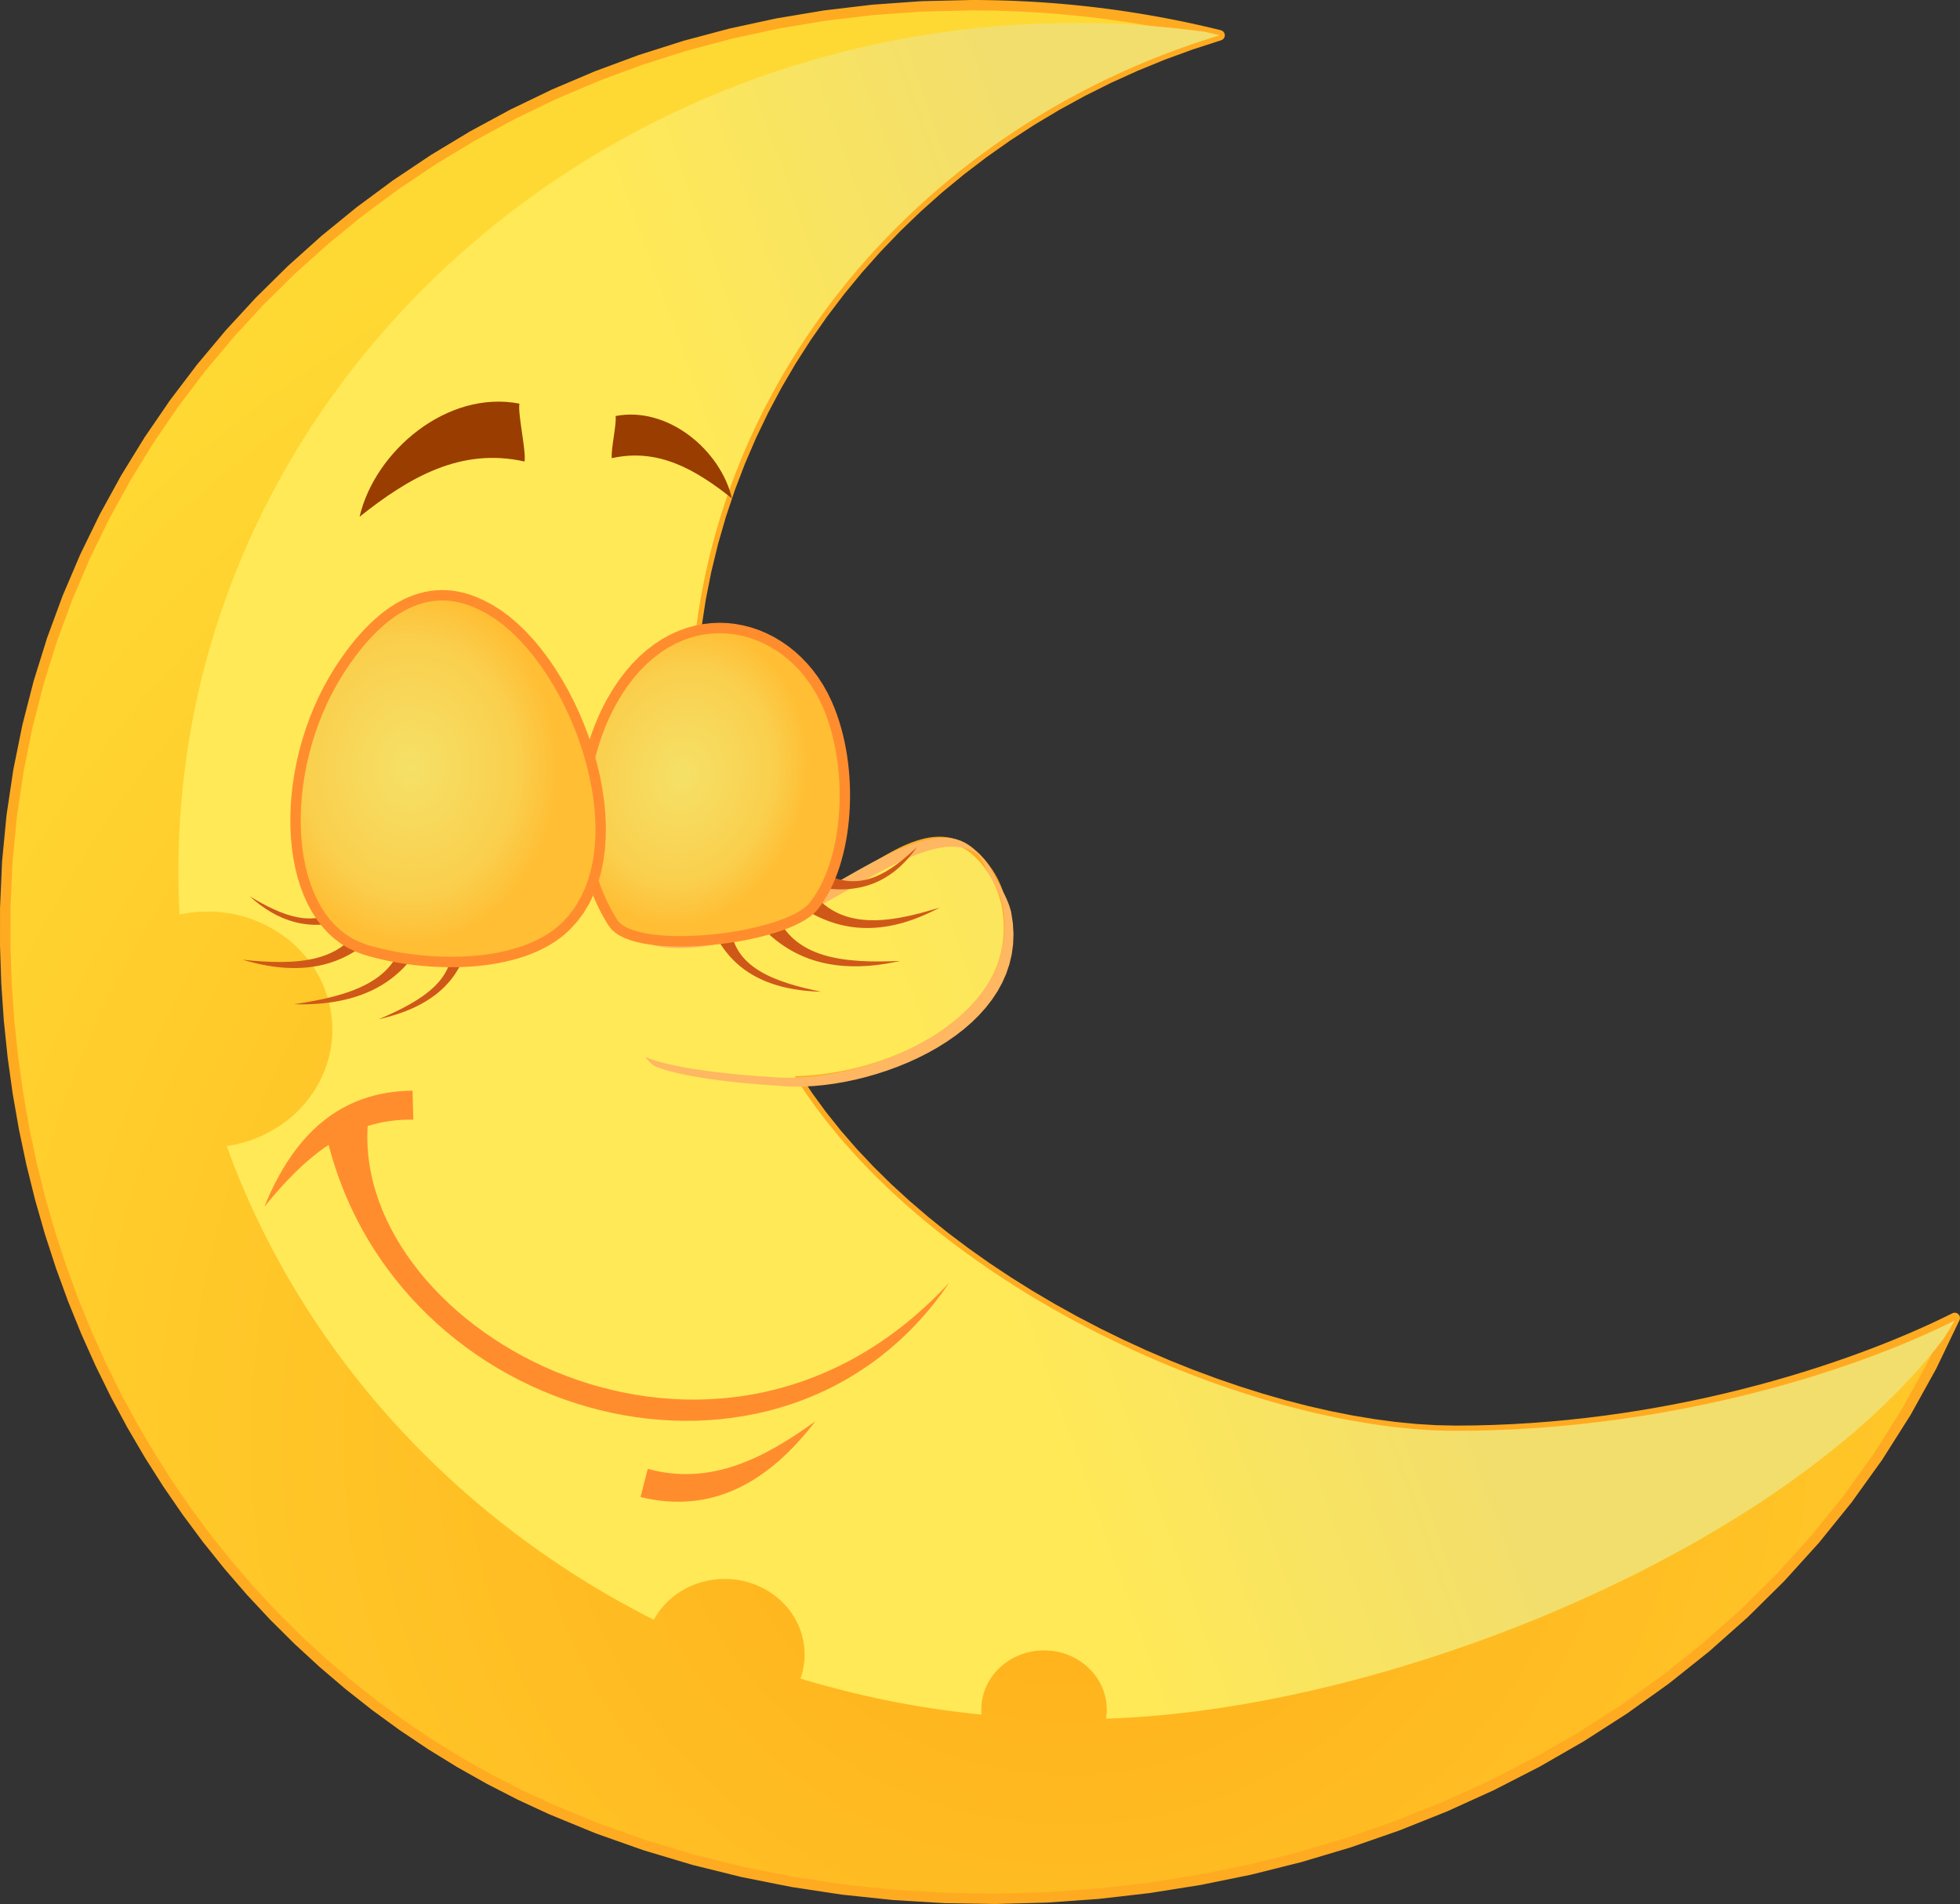 <?xml version="1.0" encoding="UTF-8"?>
<!DOCTYPE svg PUBLIC "-//W3C//DTD SVG 1.1//EN" "http://www.w3.org/Graphics/SVG/1.1/DTD/svg11.dtd">
<!-- Creator: CorelDRAW X7 -->
<svg xmlns="http://www.w3.org/2000/svg" xml:space="preserve" width="96.403mm" height="93.664mm" version="1.1" style="shape-rendering:geometricPrecision; text-rendering:geometricPrecision; image-rendering:optimizeQuality; fill-rule:evenodd; clip-rule:evenodd"
viewBox="0 0 13205881 12830689"
 xmlns:xlink="http://www.w3.org/1999/xlink">
 <rect x="0" y="0" width="13205881" height="12830689" fill="#333333" stroke="none"/>
 <defs>
  <style type="text/css">
   <![CDATA[
    .fil2 {fill:none}
    .fil7 {fill:#9A3D00}
    .fil22 {fill:#CF5818}
    .fil6 {fill:#FF8D2E}
    .fil10 {fill:#FFC539}
    .fil9 {fill:#FFD529}
    .fil24 {fill:#FF8D2E;fill-rule:nonzero}
    .fil4 {fill:#FFAB21;fill-rule:nonzero}
    .fil8 {fill:#FFB761;fill-rule:nonzero}
    .fil5 {fill:url(#id60)}
    .fil1 {fill:url(#id61)}
    .fil0 {fill:url(#id62)}
    .fil14 {fill:url(#id63)}
    .fil12 {fill:url(#id64)}
    .fil17 {fill:url(#id65)}
    .fil18 {fill:url(#id66)}
    .fil23 {fill:url(#id67)}
    .fil16 {fill:url(#id68)}
    .fil21 {fill:url(#id69)}
    .fil20 {fill:url(#id70)}
    .fil13 {fill:url(#id71)}
    .fil25 {fill:url(#id72)}
    .fil19 {fill:url(#id73)}
    .fil15 {fill:url(#id74)}
    .fil11 {fill:url(#id75)}
    .fil3 {fill:url(#id76)}
   ]]>
  </style>
    <mask id="id0">
  <linearGradient id="id1" gradientUnits="userSpaceOnUse" x1="6.46917e+006" y1="9.43161e+006" x2="6.65358e+006" y2="9.55457e+006">
   <stop offset="0" style="stop-opacity:1; stop-color:white"/>
   <stop offset="1" style="stop-opacity:0; stop-color:white"/>
  </linearGradient>
     <rect style="fill:url(#id1)" x="6415481" y="9355160" width="291795" height="275864"/>
    </mask>
    <mask id="id2">
  <linearGradient id="id3" gradientUnits="userSpaceOnUse" x1="6.44618e+006" y1="9.4163e+006" x2="6.67656e+006" y2="9.56989e+006">
   <stop offset="0" style="stop-opacity:1; stop-color:white"/>
   <stop offset="1" style="stop-opacity:0; stop-color:white"/>
  </linearGradient>
     <rect style="fill:url(#id3)" x="6379139" y="9320790" width="364480" height="344604"/>
    </mask>
    <mask id="id4">
  <linearGradient id="id5" gradientUnits="userSpaceOnUse" x1="6.9872e+006" y1="1.12904e+007" x2="7.08155e+006" y2="1.17525e+007">
   <stop offset="0" style="stop-opacity:1; stop-color:white"/>
   <stop offset="1" style="stop-opacity:0; stop-color:white"/>
  </linearGradient>
     <rect style="fill:url(#id5)" x="6685414" y="11191548" width="697920" height="659837"/>
    </mask>
    <mask id="id6">
  <linearGradient id="id7" gradientUnits="userSpaceOnUse" x1="6.99329e+006" y1="1.13203e+007" x2="7.07546e+006" y2="1.17226e+007">
   <stop offset="0" style="stop-opacity:1; stop-color:white"/>
   <stop offset="1" style="stop-opacity:0; stop-color:white"/>
  </linearGradient>
     <rect style="fill:url(#id7)" x="6730564" y="11234233" width="607618" height="574453"/>
    </mask>
    <mask id="id8">
  <linearGradient id="id9" gradientUnits="userSpaceOnUse" x1="5.00033e+006" y1="1.08632e+007" x2="4.76553e+006" y2="1.14349e+007">
   <stop offset="0" style="stop-opacity:1; stop-color:white"/>
   <stop offset="1" style="stop-opacity:0; stop-color:white"/>
  </linearGradient>
     <rect style="fill:url(#id9)" x="4443052" y="10733177" width="879756" height="831742"/>
    </mask>
    <mask id="id10">
  <linearGradient id="id11" gradientUnits="userSpaceOnUse" x1="4.98514e+006" y1="1.09002e+007" x2="4.78072e+006" y2="1.13979e+007">
   <stop offset="0" style="stop-opacity:1; stop-color:white"/>
   <stop offset="1" style="stop-opacity:0; stop-color:white"/>
  </linearGradient>
     <rect style="fill:url(#id11)" x="4499970" y="10786985" width="765920" height="724125"/>
    </mask>
    <mask id="id12">
  <linearGradient id="id13" gradientUnits="userSpaceOnUse" x1="1.85366e+006" y1="6.72525e+006" x2="942756" y2="7.15037e+006">
   <stop offset="0" style="stop-opacity:1; stop-color:white"/>
   <stop offset="1" style="stop-opacity:0; stop-color:white"/>
  </linearGradient>
     <rect style="fill:url(#id13)" x="685522" y="6264015" width="1425373" height="1347592"/>
    </mask>
    <mask id="id14">
  <linearGradient id="id15" gradientUnits="userSpaceOnUse" x1="1.79476e+006" y1="6.75274e+006" x2="1.00169e+006" y2="7.12288e+006">
   <stop offset="0" style="stop-opacity:1; stop-color:white"/>
   <stop offset="1" style="stop-opacity:0; stop-color:white"/>
  </linearGradient>
     <rect style="fill:url(#id15)" x="777742" y="6351194" width="1240948" height="1173222"/>
    </mask>
    <mask id="id16">
  <linearGradient id="id17" gradientUnits="userSpaceOnUse" x1="8.4644e+006" y1="1.07503e+007" x2="8.39553e+006" y2="1.14017e+007">
   <stop offset="0" style="stop-opacity:1; stop-color:white"/>
   <stop offset="1" style="stop-opacity:0; stop-color:white"/>
  </linearGradient>
     <rect style="fill:url(#id17)" x="7940458" y="10613190" width="979016" height="925591"/>
    </mask>
    <mask id="id18">
  <linearGradient id="id19" gradientUnits="userSpaceOnUse" x1="8.45998e+006" y1="1.07924e+007" x2="8.40001e+006" y2="1.13595e+007">
   <stop offset="0" style="stop-opacity:1; stop-color:white"/>
   <stop offset="1" style="stop-opacity:0; stop-color:white"/>
  </linearGradient>
     <rect style="fill:url(#id19)" x="8003828" y="10673067" width="852345" height="805824"/>
    </mask>
    <mask id="id20">
  <linearGradient id="id21" gradientUnits="userSpaceOnUse" x1="9.6503e+006" y1="1.03951e+007" x2="9.59761e+006" y2="1.08933e+007">
   <stop offset="0" style="stop-opacity:1; stop-color:white"/>
   <stop offset="1" style="stop-opacity:0; stop-color:white"/>
  </linearGradient>
     <rect style="fill:url(#id21)" x="9249584" y="10290244" width="748742" height="707865"/>
    </mask>
    <mask id="id22">
  <linearGradient id="id23" gradientUnits="userSpaceOnUse" x1="9.64691e+006" y1="1.04273e+007" x2="9.60105e+006" y2="1.0861e+007">
   <stop offset="0" style="stop-opacity:1; stop-color:white"/>
   <stop offset="1" style="stop-opacity:0; stop-color:white"/>
  </linearGradient>
     <rect style="fill:url(#id23)" x="9298050" y="10336039" width="651865" height="616275"/>
    </mask>
    <mask id="id24">
  <linearGradient id="id25" gradientUnits="userSpaceOnUse" x1="7.52969e+006" y1="9.9103e+006" x2="7.57024e+006" y2="1.04139e+007">
   <stop offset="0" style="stop-opacity:1; stop-color:white"/>
   <stop offset="1" style="stop-opacity:0; stop-color:white"/>
  </linearGradient>
     <rect style="fill:url(#id25)" x="7175661" y="9808243" width="748618" height="707755"/>
    </mask>
    <mask id="id26">
  <linearGradient id="id27" gradientUnits="userSpaceOnUse" x1="7.53235e+006" y1="9.9429e+006" x2="7.56763e+006" y2="1.03813e+007">
   <stop offset="0" style="stop-opacity:1; stop-color:white"/>
   <stop offset="1" style="stop-opacity:0; stop-color:white"/>
  </linearGradient>
     <rect style="fill:url(#id27)" x="7224113" y="9854024" width="651755" height="616180"/>
    </mask>
    <mask id="id28">
  <linearGradient id="id29" gradientUnits="userSpaceOnUse" x1="1.07326e+007" y1="1.00643e+007" x2="1.07064e+007" y2="1.03121e+007">
   <stop offset="0" style="stop-opacity:1; stop-color:white"/>
   <stop offset="1" style="stop-opacity:0; stop-color:white"/>
  </linearGradient>
     <rect style="fill:url(#id29)" x="10533313" y="10012134" width="372426" height="352083"/>
    </mask>
    <mask id="id30">
  <linearGradient id="id31" gradientUnits="userSpaceOnUse" x1="1.07309e+007" y1="1.00803e+007" x2="1.07081e+007" y2="1.02961e+007">
   <stop offset="0" style="stop-opacity:1; stop-color:white"/>
   <stop offset="1" style="stop-opacity:0; stop-color:white"/>
  </linearGradient>
     <rect style="fill:url(#id31)" x="10557423" y="10034915" width="324220" height="306535"/>
    </mask>
    <mask id="id32">
  <linearGradient id="id33" gradientUnits="userSpaceOnUse" x1="1.01375e+007" y1="9.87319e+006" x2="1.01026e+007" y2="1.02035e+007">
   <stop offset="0" style="stop-opacity:1; stop-color:white"/>
   <stop offset="1" style="stop-opacity:0; stop-color:white"/>
  </linearGradient>
     <rect style="fill:url(#id33)" x="9871846" y="9803668" width="496440" height="469344"/>
    </mask>
    <mask id="id34">
  <linearGradient id="id35" gradientUnits="userSpaceOnUse" x1="1.01353e+007" y1="9.89457e+006" x2="1.01049e+007" y2="1.01821e+007">
   <stop offset="0" style="stop-opacity:1; stop-color:white"/>
   <stop offset="1" style="stop-opacity:0; stop-color:white"/>
  </linearGradient>
     <rect style="fill:url(#id35)" x="9903983" y="9834038" width="432207" height="408604"/>
    </mask>
    <mask id="id36">
  <linearGradient id="id37" gradientUnits="userSpaceOnUse" x1="5.70695e+006" y1="637604" x2="5.63807e+006" y2="1.28898e+006">
   <stop offset="0" style="stop-opacity:1; stop-color:white"/>
   <stop offset="1" style="stop-opacity:0; stop-color:white"/>
  </linearGradient>
     <rect style="fill:url(#id37)" x="5182999" y="500481" width="979016" height="925605"/>
    </mask>
    <mask id="id38">
  <linearGradient id="id39" gradientUnits="userSpaceOnUse" x1="5.70252e+006" y1="679728" x2="5.64255e+006" y2="1.24682e+006">
   <stop offset="0" style="stop-opacity:1; stop-color:white"/>
   <stop offset="1" style="stop-opacity:0; stop-color:white"/>
  </linearGradient>
     <rect style="fill:url(#id39)" x="5246369" y="560358" width="852345" height="805838"/>
    </mask>
    <mask id="id40">
  <linearGradient id="id41" gradientUnits="userSpaceOnUse" x1="4.50539e+006" y1="1.25087e+006" x2="4.45504e+006" y2="1.72695e+006">
   <stop offset="0" style="stop-opacity:1; stop-color:white"/>
   <stop offset="1" style="stop-opacity:0; stop-color:white"/>
  </linearGradient>
     <rect style="fill:url(#id41)" x="4122435" y="1150647" width="715563" height="676508"/>
    </mask>
    <mask id="id42">
  <linearGradient id="id43" gradientUnits="userSpaceOnUse" x1="4.50216e+006" y1="1.28165e+006" x2="4.45833e+006" y2="1.69614e+006">
   <stop offset="0" style="stop-opacity:1; stop-color:white"/>
   <stop offset="1" style="stop-opacity:0; stop-color:white"/>
  </linearGradient>
     <rect style="fill:url(#id43)" x="4168750" y="1194400" width="622974" height="588988"/>
    </mask>
    <mask id="id44">
  <linearGradient id="id45" gradientUnits="userSpaceOnUse" x1="4.8464e+006" y1="2.05192e+006" x2="4.81097e+006" y2="2.38688e+006">
   <stop offset="0" style="stop-opacity:1; stop-color:white"/>
   <stop offset="1" style="stop-opacity:0; stop-color:white"/>
  </linearGradient>
     <rect style="fill:url(#id45)" x="4576956" y="1981402" width="503467" height="476001"/>
    </mask>
    <mask id="id46">
  <linearGradient id="id47" gradientUnits="userSpaceOnUse" x1="4.84414e+006" y1="2.07359e+006" x2="4.81329e+006" y2="2.36524e+006">
   <stop offset="0" style="stop-opacity:1; stop-color:white"/>
   <stop offset="1" style="stop-opacity:0; stop-color:white"/>
  </linearGradient>
     <rect style="fill:url(#id47)" x="4609545" y="2012210" width="438330" height="414398"/>
    </mask>
    <mask id="id48">
  <linearGradient id="id49" gradientUnits="userSpaceOnUse" x1="1.63741e+006" y1="5.10933e+006" x2="1.61621e+006" y2="5.30993e+006">
   <stop offset="0" style="stop-opacity:1; stop-color:white"/>
   <stop offset="1" style="stop-opacity:0; stop-color:white"/>
  </linearGradient>
     <rect style="fill:url(#id49)" x="1476045" y="5067095" width="301521" height="285069"/>
    </mask>
    <mask id="id50">
  <linearGradient id="id51" gradientUnits="userSpaceOnUse" x1="1.63605e+006" y1="5.12231e+006" x2="1.61758e+006" y2="5.29694e+006">
   <stop offset="0" style="stop-opacity:1; stop-color:white"/>
   <stop offset="1" style="stop-opacity:0; stop-color:white"/>
  </linearGradient>
     <rect style="fill:url(#id51)" x="1495552" y="5085533" width="262521" height="248179"/>
    </mask>
    <mask id="id52">
  <linearGradient id="id53" gradientUnits="userSpaceOnUse" x1="1.45267e+006" y1="5.7096e+006" x2="1.43147e+006" y2="5.91021e+006">
   <stop offset="0" style="stop-opacity:1; stop-color:white"/>
   <stop offset="1" style="stop-opacity:0; stop-color:white"/>
  </linearGradient>
     <rect style="fill:url(#id53)" x="1291305" y="5667370" width="301521" height="285069"/>
    </mask>
    <mask id="id54">
  <linearGradient id="id55" gradientUnits="userSpaceOnUse" x1="1.45132e+006" y1="5.72259e+006" x2="1.43285e+006" y2="5.89722e+006">
   <stop offset="0" style="stop-opacity:1; stop-color:white"/>
   <stop offset="1" style="stop-opacity:0; stop-color:white"/>
  </linearGradient>
     <rect style="fill:url(#id55)" x="1310825" y="5685808" width="262507" height="248179"/>
    </mask>
    <mask id="id56">
  <linearGradient id="id57" gradientUnits="userSpaceOnUse" x1="1.80463e+006" y1="5.50142e+006" x2="1.78833e+006" y2="5.65562e+006">
   <stop offset="0" style="stop-opacity:1; stop-color:white"/>
   <stop offset="1" style="stop-opacity:0; stop-color:white"/>
  </linearGradient>
     <rect style="fill:url(#id57)" x="1680593" y="5468958" width="231768" height="219110"/>
    </mask>
    <mask id="id58">
  <linearGradient id="id59" gradientUnits="userSpaceOnUse" x1="1.80358e+006" y1="5.5114e+006" x2="1.78939e+006" y2="5.64564e+006">
   <stop offset="0" style="stop-opacity:1; stop-color:white"/>
   <stop offset="1" style="stop-opacity:0; stop-color:white"/>
  </linearGradient>
     <rect style="fill:url(#id59)" x="1695593" y="5483137" width="201781" height="190754"/>
    </mask>
  <linearGradient id="id60" gradientUnits="userSpaceOnUse" x1="5.88395e+006" y1="6.33354e+006" x2="8.48849e+006" y2="5.40347e+006">
   <stop offset="0" style="stop-opacity:1; stop-color:#FFE957"/>
   <stop offset="1" style="stop-opacity:1; stop-color:#F2DE6C"/>
  </linearGradient>
  <linearGradient id="id61" gradientUnits="userSpaceOnUse" x1="6.56137e+006" y1="9.3966e+006" x2="6.56137e+006" y2="9.58958e+006">
   <stop offset="0" style="stop-opacity:1; stop-color:#44A2BA"/>
   <stop offset="1" style="stop-opacity:1; stop-color:#FEFEFE"/>
  </linearGradient>
  <linearGradient id="id62" gradientUnits="userSpaceOnUse" xlink:href="#id61" x1="6.56137e+006" y1="9.41584e+006" x2="6.56137e+006" y2="9.57034e+006">
  </linearGradient>
  <radialGradient id="id63" gradientUnits="userSpaceOnUse" gradientTransform="matrix(-1.645 0.396 -0.452 -1.547 3.27923E+007 2.188E+007)" cx="1.0645e+007" cy="1.02445e+007" r="156425" fx="1.0645e+007" fy="1.02445e+007">
   <stop offset="0" style="stop-opacity:1; stop-color:#FF6600"/>
   <stop offset="0.051" style="stop-opacity:1; stop-color:#FF9B20"/>
   <stop offset="1" style="stop-opacity:1; stop-color:#FFD03F"/>
  </radialGradient>
  <radialGradient id="id64" gradientUnits="userSpaceOnUse" gradientTransform="matrix(-1.645 0.396 -0.452 -1.547 2.99279E+007 2.3651E+007)" xlink:href="#id63" cx="9.4742e+006" cy="1.07574e+007" r="314467" fx="9.4742e+006" fy="1.07574e+007">
  </radialGradient>
  <radialGradient id="id65" gradientUnits="userSpaceOnUse" gradientTransform="matrix(-1.645 0.396 -0.452 -1.547 1.21957E+007 2.35148E+006)" xlink:href="#id63" cx="4.33711e+006" cy="1.59715e+006" r="300535" fx="4.33711e+006" fy="1.59715e+006">
  </radialGradient>
  <radialGradient id="id66" gradientUnits="userSpaceOnUse" gradientTransform="matrix(-1.645 0.396 -0.452 -1.547 1.35453E+007 3.97556E+006)" xlink:href="#id63" cx="4.72798e+006" cy="2.29557e+006" r="211466" fx="4.72798e+006" fy="2.29557e+006">
  </radialGradient>
  <radialGradient id="id67" gradientUnits="userSpaceOnUse" gradientTransform="matrix(7.51284E-005 1.04 -0.874 0.091 9.16473E+006 -31429)" cx="4.59849e+006" cy="5.22437e+006" r="971222" fx="4.59849e+006" fy="5.22437e+006">
   <stop offset="0" style="stop-opacity:1; stop-color:#F5E167"/>
   <stop offset="0.722" style="stop-opacity:1; stop-color:#FACF4D"/>
   <stop offset="1" style="stop-opacity:1; stop-color:#FFBE34"/>
  </radialGradient>
  <radialGradient id="id68" gradientUnits="userSpaceOnUse" gradientTransform="matrix(-1.645 0.396 -0.452 -1.547 1.49907E+007 662999)" xlink:href="#id63" cx="5.4767e+006" cy="1.11139e+006" r="411193" fx="5.4767e+006" fy="1.11139e+006">
  </radialGradient>
  <radialGradient id="id69" gradientUnits="userSpaceOnUse" gradientTransform="matrix(-1.645 0.396 -0.452 -1.547 7.16817E+006 1.36058E+007)" xlink:href="#id63" cx="1.75013e+006" cy="5.61358e+006" r="97342.7" fx="1.75013e+006" fy="5.61358e+006">
  </radialGradient>
  <radialGradient id="id70" gradientUnits="userSpaceOnUse" gradientTransform="matrix(-1.645 0.396 -0.452 -1.547 6.30313E+006 1.43676E+007)" xlink:href="#id63" cx="1.38177e+006" cy="5.85552e+006" r="126644" fx="1.38177e+006" fy="5.85552e+006">
  </radialGradient>
  <radialGradient id="id71" gradientUnits="userSpaceOnUse" gradientTransform="matrix(-1.617 0.71 -0.784 -1.514 2.74984E+007 2.06136E+007)" xlink:href="#id63" cx="7.4227e+006" cy="1.02966e+007" r="299453" fx="7.4227e+006" fy="1.02966e+007">
  </radialGradient>
  <radialGradient id="id72" gradientUnits="userSpaceOnUse" gradientTransform="matrix(7.64671E-005 1.069 -0.89 6.91227E-005 7.37439E+006 2.20814E+006)" xlink:href="#id67" cx="2.77242e+006" cy="5.17289e+006" r="1.11211e+006" fx="2.77242e+006" fy="5.17289e+006">
  </radialGradient>
  <radialGradient id="id73" gradientUnits="userSpaceOnUse" gradientTransform="matrix(-1.645 0.396 -0.452 -1.547 6.5204E+006 1.27655E+007)" xlink:href="#id63" cx="1.56651e+006" cy="5.25525e+006" r="126644" fx="1.56651e+006" fy="5.25525e+006">
  </radialGradient>
  <radialGradient id="id74" gradientUnits="userSpaceOnUse" gradientTransform="matrix(-1.645 0.396 -0.452 -1.547 3.10819E+007 2.17938E+007)" xlink:href="#id63" cx="1.00208e+007" cy="1.01134e+007" r="208507" fx="1.00208e+007" fy="1.01134e+007">
  </radialGradient>
  <radialGradient id="id75" gradientUnits="userSpaceOnUse" gradientTransform="matrix(-1.645 0.396 -0.452 -1.547 2.68584E+007 2.53304E+007)" xlink:href="#id63" cx="8.23416e+006" cy="1.12241e+007" r="411193" fx="8.23416e+006" fy="1.12241e+007">
  </radialGradient>
  <radialGradient id="id76" gradientUnits="userSpaceOnUse" gradientTransform="matrix(-0.349 1.614 -1.669 -0.306 2.58213E+007 823089)" cx="7.25925e+006" cy="9.60556e+006" r="5.51725e+006" fx="7.25925e+006" fy="9.60556e+006">
   <stop offset="0" style="stop-opacity:1; stop-color:#FF8300"/>
   <stop offset="0.051" style="stop-opacity:1; stop-color:#FFAE1A"/>
   <stop offset="1" style="stop-opacity:1; stop-color:#FFD933"/>
  </radialGradient>
 </defs>
 <g id="Layer_x0020_1">
  <g id="_1649411952">
   <path class="fil0" style="mask:url(#id0)" d="M6684852 9419653c-42904,-64466 -132959,-83849 -201151,-43288 -68192,40548 -88699,125699 -45795,190165 42904,64466 132959,83850 201151,43302 68192,-40562 88685,-125713 45795,-190179z"/>
   <path class="fil1" style="mask:url(#id2)" d="M6715619 9401365c-53589,-80534 -166096,-104753 -251275,-54082 -85178,50658 -110781,157014 -57205,237549 53589,80520 166096,104739 251274,54082 85179,-50672 110782,-157028 57206,-237549z"/>
   <path class="fil2" d="M2167005 6335015c0,0 288631,108329 917537,-172137 475823,-212192 1086249,-749974 1302797,-285055 31576,67822 86686,138877 113138,244740 155343,779563 -929222,1195838 -1528593,1130140 0,0 -566317,-30165 -797605,-128193"/>
   <g>
    <path class="fil3" d="M6546125 35123c-3595734,0 -6450207,2724582 -6510632,6084180 -48972,2723554 1410935,5075669 3678817,6074644 3303310,1455045 7879184,240919 9456284,-3312597 -723783,361755 -1972457,760715 -3361502,760715 -1389058,0 -3559666,-960236 -4454353,-2389623 631193,-10753 1540963,-412357 1392291,-1158372 -21329,-85384 -51329,-153645 -86754,-207987 -259781,-398535 -585453,-141946 -852714,10931 -397467,227467 -698865,332960 -917139,377892 -154795,-458289 -238466,-946071 -238466,-1452168 0,-2142444 1496154,-3958037 3565241,-4584957 -533316,-131986 -1093318,-202658 -1671073,-202658z"/>
    <path id="1" class="fil4" d="M70781 6119933l-70576 -1261 0 0 13864 -314850 29959 -310740 45671 -306247 61000 -301344 75959 -296069 90535 -290398 104740 -284343 118548 -277877 132000 -271083 145042 -263850 157726 -256234 170028 -248274 181945 -239905 193494 -231138 204658 -222000 215453 -212494 225849 -202576 235878 -192301 245535 -181617 254808 -170576 263686 -159124 272234 -147301 280356 -135110 288111 -122508 295507 -109548 302508 -96164 309138 -82425 315357 -68315 321247 -53781 326713 -38905 331836 -23616 336535 -7959 0 70247 -333192 7876 -328467 23398 -323370 38493 -317933 53233 -312096 67603 -305905 81575 -299302 95151 -292384 108371 -285042 121219 -277371 133658 -269302 145713 -260863 157425 -252042 168740 -242877 179644 -233302 190192 -223357 200357 -213069 210137 -202384 219535 -191329 228562 -179891 237193 -168110 245452 -155918 253330 -143398 260809 -130466 267932 -117178 274672 -103508 281000 -89466 287001 -75082 292590 -60288 297809 -45123 302658 -29603 307124 -13726 311234 0 0zm3657817 6041891l-28575 64247 0 0 -211480 -98179 -206604 -105972 -201575 -113590 -196425 -121000 -191152 -128274 -185726 -135343 -180192 -142220 -174508 -148931 -168712 -155453 -162782 -161781 -156740 -167946 -150521 -173945 -144233 -179727 -137767 -185343 -131206 -190781 -124494 -196028 -117671 -201096 -110713 -205987 -103603 -210686 -96411 -215233 -89055 -219576 -81589 -223726 -73987 -227713 -66260 -231535 -58397 -235151 -50425 -238563 -42288 -241863 -34055 -244919 -25685 -247808 -17192 -250549 -8561 -253055 191 -255426 70576 1261 -192 253014 8480 250644 17027 248111 25439 245397 33726 242508 41876 239425 49905 236179 57794 232740 65576 229151 73219 225357 80740 221398 88124 217247 95370 212932 102507 208439 109507 203740 116384 198905 123123 193863 129727 188644 136233 183261 142589 177699 148823 171946 154931 166028 160891 159918 166740 153644 172480 147178 178056 140549 183534 133726 188877 126740 194069 119576 199165 112219 204138 104713 208959 97000 0 0zm9457831 -3249076l-31671 -62795 48123 45589 -157397 328138 -174302 314316 -190398 300411 -205699 286440 -220220 272397 -233945 258289 -246878 244110 -259014 229877 -270357 215603 -280918 201234 -290672 186836 -299672 172384 -307850 157836 -315261 143274 -321905 128644 -327727 113946 -332795 99192 -337070 84397 -340562 69535 -343275 54603 -345220 39630 -346371 24575 -346740 9480 -346330 -5685 -345151 -20904 -343193 -36192 -340425 -51548 -336905 -66973 -332590 -82439 -327481 -98000 -321589 -113603 -314946 -129274 28575 -64247 311631 127932 318302 112425 324220 97014 329330 81644 333672 66315 337247 51082 340015 35863 342000 20713 343234 5630 343645 -9397 343302 -24357 342152 -39274 340233 -54137 337522 -68904 334028 -83630 329754 -98288 324713 -112905 318864 -127438 312247 -141905 304864 -156302 296686 -170657 287713 -184919 277987 -199151 267480 -213302 256220 -227384 244137 -241425 231316 -255384 217726 -269302 203343 -283152 188206 -296959 172302 -310700 155617 -324411 48123 45589zm-48123 -45589c7863,-17740 28726,-25781 46548,-17946 17822,7836 25890,28589 18027,46329l-64575 -28383zm-3329214 810029l0 -70247 0 0 129165 -1151 128302 -3411 127329 -5561 126329 -7644 125233 -9671 124069 -11589 122822 -13452 121535 -15206 120151 -16904 118712 -18521 117192 -20055 115617 -21506 113945 -22877 112206 -24165 110425 -25411 108548 -26507 106603 -27589 104590 -28534 102507 -29452 100356 -30260 98110 -31001 95822 -31643 93466 -32233 91014 -32727 88507 -33137 85918 -33479 83261 -33726 80520 -33891 77740 -33986 74850 -33986 71918 -33932 68904 -33781 31671 62795 -69863 34246 -72849 34370 -75781 34425 -78644 34370 -81425 34274 -84137 34082 -86795 33809 -89384 33465 -91891 33028 -94315 32534 -96699 31946 -99014 31274 -101233 30534 -103411 29699 -105493 28808 -107535 27808 -109480 26754 -111356 25602 -113192 24384 -114932 23069 -116603 21698 -118206 20220 -119753 18685 -121220 17068 -122603 15343 -123945 13561 -125193 11699 -126383 9753 -127508 7726 -128534 5617 -129535 3438 -130425 1151 0 0zm-4454956 -2459869l1206 70247 29356 -53699 86630 131219 93713 128494 100439 125658 106781 122767 112767 119740 118370 116617 123589 113397 128453 110097 132932 106685 137027 103192 140754 99589 144096 95891 147069 92096 149658 88233 151864 84233 153671 80178 155138 76014 156219 71767 156891 67398 157192 62973 157137 58452 156672 53836 155836 49096 154631 44315 153014 39425 151027 34438 148658 29384 145905 24219 142753 18986 139220 13658 135302 8260 130986 2767 0 70247 -133918 -2822 -138014 -8425 -141740 -13904 -145082 -19288 -148097 -24575 -150740 -29795 -153000 -34904 -154905 -39890 -156438 -44836 -157590 -49671 -158370 -54411 -158781 -59055 -158836 -63631 -158508 -68109 -157808 -72480 -156727 -76808 -155288 -81001 -153452 -85137 -151274 -89164 -148686 -93138 -145767 -96986 -142425 -100768 -138726 -104479 -134686 -108083 -130206 -111603 -125397 -115069 -120206 -118424 -114603 -121713 -108671 -124904 -102302 -128014 -95603 -131069 -88466 -134014 29356 -53699zm-29356 53699c-10301,-16466 -5233,-38151 11301,-48398 16535,-10246 38316,-5219 48617,11247l-59918 37151zm1387990 -1168469l68520 -16959 370 1644 11315 71726 5124 69850 -809 67890 -6561 65863 -12041 63754 -17274 61603 -22220 59384 -26876 57109 -31247 54795 -35329 52493 -39151 50178 -42671 47836 -45932 45521 -48931 43219 -51672 40918 -54178 38630 -56411 36370 -58411 34082 -60151 31822 -61671 29562 -62959 27302 -63973 25041 -64767 22781 -65315 20520 -65644 18261 -65727 16000 -65561 13698 -65192 11425 -64535 9137 -63685 6836 -62603 4534 -61260 2192 -1206 -70247 58631 -2110 60082 -4342 61274 -6562 62206 -8808 62890 -11041 63315 -13233 63480 -15452 63397 -17630 63069 -19809 62466 -21959 61644 -24137 60548 -26260 59206 -28384 57630 -30479 55781 -32548 53699 -34617 51383 -36630 48795 -38644 46000 -40644 42973 -42562 39685 -44493 36219 -46397 32507 -48274 28589 -50165 24493 -52014 20165 -53904 15657 -55822 10918 -57781 5959 -59781 754 -61836 -4713 -63959 -10438 -66137 370 1644zm-370 -1644c-3781,-19014 8644,-37520 27767,-41288 19123,-3767 37712,8603 41493,27617l-69260 13671zm-81740 -195699l59233 -38247 0 0 3521 5494 3479 5548 3466 5643 3424 5754 3357 5808 3328 5877 3288 5972 3260 6069 3233 6192 3151 6246 3109 6302 3096 6424 3041 6507 2987 6576 2945 6685 2890 6753 2863 6849 2822 6959 2754 7055 2712 7110 2671 7233 2617 7328 2561 7370 2521 7493 2466 7589 2424 7685 2370 7795 2302 7863 2274 7973 2205 8082 2151 8151 2109 8246 -68520 16959 -1945 -7671 -1987 -7548 -2041 -7425 -2082 -7342 -2137 -7261 -2178 -7137 -2206 -7027 -2274 -6959 -2301 -6863 -2342 -6767 -2370 -6644 -2425 -6548 -2466 -6479 -2507 -6370 -2520 -6247 -2589 -6192 -2617 -6123 -2644 -5973 -2684 -5917 -2713 -5822 -2740 -5713 -2808 -5671 -2822 -5562 -2822 -5424 -2876 -5356 -2932 -5315 -2945 -5220 -2973 -5123 -2986 -5014 -3027 -4959 -3069 -4890 -3082 -4781 0 0zm-805495 22260l-35206 -60904 14 0 24918 -14452 25356 -14959 25754 -15370 26150 -15630 26507 -15712 26822 -15713 27165 -15548 27438 -15233 27740 -14780 27973 -14192 28260 -13466 28493 -12562 28754 -11548 28959 -10356 29205 -9014 29439 -7520 29643 -5836 29836 -3986 29987 -1945 30137 274 30178 2671 30137 5247 30041 7972 29795 10849 29452 13822 29041 16905 28534 20041 28000 23287 27425 26590 26849 29986 26247 33479 25685 37096 -59233 38247 -23411 -33836 -23562 -30054 -23644 -26425 -23698 -22973 -23726 -19726 -23740 -16671 -23726 -13808 -23754 -11137 -23822 -8685 -23959 -6357 -24164 -4205 -24397 -2151 -24685 -219 -24973 1644 -25288 3383 -25562 5042 -25822 6589 -26054 8054 -26220 9370 -26370 10589 -26465 11685 -26535 12644 -26575 13480 -26562 14150 -26507 14713 -26452 15137 -26356 15438 -26233 15576 -26069 15575 -25917 15452 -25740 15206 -25521 14780 14 0zm-14 0c-16890,9658 -38479,3863 -48192,-12945 -9712,-16808 -3876,-38301 13014,-47959l35178 60904zm-968180 358631l66904 -22383 -40603 -23206 20302 -4315 20780 -4657 21288 -5041 21808 -5425 22261 -5808 22794 -6247 23315 -6644 23809 -7082 24315 -7521 24836 -7972 25342 -8439 25891 -8931 26383 -9397 26918 -9904 27438 -10398 27959 -10945 28507 -11479 29042 -12001 29561 -12575 30110 -13137 30644 -13712 31178 -14315 31753 -14905 32275 -15520 32822 -16137 33369 -16781 33932 -17425 34493 -18096 35055 -18753 35617 -19425 36150 -20123 36740 -20836 35206 60904 -37233 21110 -36671 20397 -36110 19726 -35576 19028 -35013 18370 -34480 17699 -33918 17054 -33397 16411 -32850 15795 -32301 15178 -31781 14589 -31247 13986 -30712 13384 -30192 12849 -29671 12274 -29137 11726 -28644 11192 -28096 10671 -27603 10151 -27068 9644 -26576 9151 -26055 8685 -25575 8219 -25055 7740 -24548 7301 -24055 6863 -23561 6438 -23083 6028 -22575 5616 -22082 5233 -21603 4850 -21123 4479 -40603 -23206zm40603 23206c-19083,3918 -37768,-8301 -41713,-27288 -3945,-18986 8329,-37589 27411,-41507l14302 68795zm-280919 -1486565l70603 0 0 0 247 47041 712 46904 1219 46822 1699 46685 2150 46603 2644 46452 3110 46357 3589 46219 4055 46110 4507 45959 4986 45849 5452 45726 5904 45589 6356 45466 6808 45329 7261 45178 7726 45041 8164 44905 8603 44753 9055 44630 9507 44453 9917 44328 10370 44179 10809 44013 11233 43864 11657 43698 12096 43535 12521 43397 12945 43233 13342 43041 13781 42891 14192 42726 -66904 22383 -14411 -43383 -14000 -43548 -13562 -43726 -13137 -43891 -12712 -44055 -12288 -44219 -11849 -44384 -11398 -44548 -10972 -44699 -10535 -44863 -10082 -45013 -9644 -45165 -9191 -45315 -8740 -45466 -8302 -45589 -7835 -45754 -7370 -45890 -6918 -46041 -6466 -46151 -5986 -46302 -5534 -46438 -5069 -46562 -4589 -46699 -4109 -46822 -3644 -46931 -3165 -47069 -2671 -47192 -2205 -47288 -1726 -47424 -1220 -47535 -739 -47644 -247 -47753 0 0zm3592022 -4550861l17042 -68192 1767 67699 -191014 61822 -187494 68576 -183822 75192 -179973 81616 -175960 87932 -171781 94041 -167425 100014 -162932 105864 -158247 111479 -153384 117014 -148370 122343 -143179 127535 -137822 132562 -132301 137438 -126617 142138 -120754 146712 -114740 151097 -108521 155356 -102178 159425 -95658 163357 -88959 167123 -82096 170741 -75069 174205 -67877 177494 -60534 180658 -52986 183617 -45302 186480 -37438 189151 -29411 191685 -21220 194056 -12849 196288 -4315 198343 -70603 0 4397 -201384 13041 -199330 21548 -197069 29877 -194671 38014 -192110 46014 -189384 53808 -186494 61466 -183452 68918 -180234 76219 -176863 83357 -173343 90301 -169644 97083 -165795 103685 -161809 110137 -157630 116411 -153316 122508 -148822 128425 -144192 134192 -139384 139767 -134452 145206 -129316 150425 -124041 155521 -118631 160411 -113041 165151 -107288 169727 -101384 174110 -95329 178343 -89110 182384 -82712 186288 -76206 189987 -69479 193534 -62644 1767 67698zm-1767 -67698c18644,-5644 38384,4822 44055,23369 5672,18548 -4835,38192 -23479,43836l-20576 -67205zm-1660785 -133932l0 -70247 0 0 54384 205 54274 617 54165 1027 54068 1452 53959 1863 53836 2261 53713 2657 53616 3082 53494 3480 53356 3877 53260 4274 53137 4671 53000 5068 52864 5452 52767 5863 52630 6247 52480 6630 52370 7014 52219 7411 52096 7794 51945 8165 51809 8548 51685 8931 51534 9315 51384 9672 51247 10054 51082 10425 50945 10795 50808 11164 50644 11521 50480 11904 50343 12246 -17042 68192 -49822 -12137 -49959 -11767 -50123 -11411 -50288 -11055 -50425 -10685 -50561 -10315 -50726 -9945 -50864 -9589 -51013 -9205 -51138 -8850 -51287 -8466 -51425 -8082 -51548 -7712 -51699 -7329 -51822 -6931 -51959 -6576 -52082 -6192 -52220 -5780 -52342 -5398 -52480 -5041 -52589 -4616 -52712 -4219 -52836 -3850 -52946 -3424 -53068 -3055 -53192 -2630 -53288 -2261 -53411 -1835 -53521 -1425 -53616 -1027 -53754 -617 -53836 -205 0 0z"/>
   </g>
   <path class="fil5" d="M13095347 9021392c25507,-40548 50685,-81274 75219,-122453 -723769,361755 -1972429,743126 -3361474,743126 -1389044,0 -3559666,-960249 -4454367,-2389609 631207,-10767 1540977,-412371 1392305,-1158373 -21342,-85397 -51329,-153644 -86754,-208000 -259781,-398535 -585453,-141946 -852714,10931 -397467,227467 -698851,332974 -917125,377892 -154809,-458289 -238467,-946071 -238467,-1452168 0,-2142444 1496141,-3958037 3565228,-4584957 -32027,-7917 -64137,-15602 -96356,-23096 -285371,-39082 -577015,-59657 -873824,-59657 -3338680,0 -6045179,2558773 -6045179,5715233 0,98192 2821,195699 8109,292644 213371,-46328 445563,-14370 644043,106617 390357,237946 502713,730125 251137,1099195 -135479,198644 -348822,321083 -577850,354781 498768,1376428 1537661,2515678 2877514,3191885 74753,-136453 213685,-239453 386137,-267727 292905,-48014 571509,137562 622372,414412 15877,86521 7603,171740 -20178,249453 390768,118959 798933,201370 1219920,242918 -10082,-116041 33247,-235220 129179,-321919 168781,-152548 436426,-146808 597782,12713 94261,93233 131357,218398 112274,336740 1941224,-61274 4583340,-1163674 5643069,-2560581z"/>
   <path class="fil6" d="M2477828 7579881c-99439,1396113 2351677,2759487 3917941,1063948 -1119249,1653689 -3754721,973564 -4201065,-1009167 0,0 270644,-47534 283124,-54781z"/>
   <path class="fil6" d="M2779664 7349826c1713,65137 3384,130288 5082,195439 -441535,-8617 -736974,260576 -1003016,585673 194371,-478522 503454,-776085 997934,-781112z"/>
   <path class="fil6" d="M4315695 10088545c16192,-63343 32411,-126685 48617,-190028 424111,116357 783180,-71370 1129167,-320288 -318754,414658 -698769,626440 -1177784,510316z"/>
   <path class="fil7" d="M3499817 2720034c-12891,64014 47041,325960 34137,389974 -429659,-96562 -778550,107575 -1111208,372247 104342,-445248 592604,-856016 1077071,-762221z"/>
   <path class="fil7" d="M4147490 2803610c9397,46602 -34233,237274 -24836,283863 312754,-70288 566714,78316 808865,270960 -75959,-324097 -431371,-623098 -784029,-554823z"/>
   <g>
    <path class="fil8" d="M4400819 6367646c-5151,-1932 -22082,-16836 -37795,-33261 -15712,-16424 -24287,-28178 -19137,-26246l56932 59507zm889838 -237480l59342 59781 0 0 -59904 26013 -57849 23754 -55809 21575 -53767 19521 -51767 17534 -49740 15644 -47754 13863 -45753 12164 -43767 10562 -41809 9055 -39849 7657 -37891 6316 -35959 5095 -34013 3973 -32096 2918 -30192 1986 -28274 1151 -26398 383 -24507 -274 -22643 -863 -20768 -1315 -18931 -1698 -17096 -1987 -15247 -2191 -13424 -2274 -11617 -2274 -9835 -2206 -8028 -2014 -6260 -1726 -4493 -1369 -2713 -918 -1027 -356 -56932 -59507 726 274 2548 835 4302 1315 6096 1699 7890 1959 9699 2178 11506 2274 13316 2246 15164 2165 16986 1986 18850 1699 20712 1315 22562 835 24452 274 26342 -383 28220 -1123 30137 -1987 32041 -2918 33986 -3972 35905 -5096 37863 -6315 39794 -7630 41781 -9055 43740 -10562 45726 -12137 47726 -13863 49713 -15644 51740 -17534 53767 -19493 55781 -21576 57822 -23753 59877 -25986 0 0zm1405195 -236672l-59069 -55891 0 0 -21438 -40726 -21274 -31685 -5699 -7342 -2082 -1041 -25534 -16727 -31233 -14794 -33822 -10726 -35767 -6521 -37466 -2520 -39014 1274 -40425 4835 -41726 8137 -42932 11192 -44027 14000 -45000 16548 -45904 18863 -46699 20891 -47370 22698 -47959 24247 -48466 25548 -48836 26589 -49123 27384 -49302 27931 -49397 28220 -49384 28260 -49274 28041 -49055 27589 -48753 26863 -48316 25904 -47822 24699 -47191 23219 -46494 21494 -59342 -59781 46466 -21494 47191 -23219 47795 -24671 48315 -25904 48726 -26863 49055 -27590 49274 -28041 49384 -28260 49397 -28219 49302 -27932 49151 -27383 48836 -26590 48465 -25548 47987 -24274 47397 -22698 46726 -20918 45932 -18863 45055 -16576 44082 -14000 42987 -11219 41835 -8164 40562 -4836 39206 -1301 37794 2548 36315 6630 34891 11082 33918 16110 35835 23822 55316 49616 47561 53973 27576 40754 22863 43356 0 0zm117274 253932l-59836 -58055 28 123 -2630 -10096 -2781 -9876 -2959 -9672 -3069 -9479 -3219 -9288 -3329 -9082 -3452 -8918 -3548 -8740 -3630 -8589 -3712 -8411 -3795 -8260 -3849 -8110 -3890 -7972 -3946 -7836 -3986 -7726 -4014 -7589 -4027 -7493 -4041 -7397 -4041 -7315 -4041 -7220 -4028 -7164 -4000 -7082 -3972 -7041 -3932 -6973 -3877 -6932 -3821 -6904 -3740 -6863 -3658 -6822 -3575 -6808 -3452 -6781 -3329 -6739 -3192 -6713 59069 55891 3055 6438 3191 6466 3316 6507 3438 6534 3548 6630 3630 6671 3740 6740 3822 6822 3876 6918 3973 7014 4027 7137 4055 7219 4096 7329 4123 7452 4124 7561 4137 7685 4123 7809 4096 7945 4055 8055 4027 8191 3959 8357 3877 8479 3822 8630 3712 8781 3630 8932 3507 9109 3411 9274 3274 9452 3123 9644 2987 9808 2835 10014 2658 10206 27 123zm-27 -123c1068,4328 -11425,-5096 -27932,-21055 -16507,-15959 -30781,-32425 -31849,-36754l59781 57809zm-1579895 1168660l-58575 -59891 82 0 59384 4905 62027 2000 64316 -836 66274 -3712 67918 -6535 69233 -9342 70219 -12110 70863 -14890 71206 -17630 71192 -20329 70877 -23028 70206 -25685 69246 -28356 67932 -30973 66301 -33561 64357 -36165 62055 -38712 59452 -41233 56521 -43767 53246 -46247 49658 -48699 45740 -51164 41507 -53576 36931 -55973 32042 -58342 26808 -60699 21274 -63014 15397 -65329 9206 -67589 2671 -69836 -4165 -72041 -11315 -74233 59836 58055 11370 74589 4192 72315 -2699 70055 -9233 67754 -15424 65438 -21302 63124 -26836 60781 -32095 58425 -36959 56027 -41535 53630 -45794 51192 -49686 48754 -53301 46274 -56548 43795 -59480 41260 -62109 38740 -64384 36164 -66329 33589 -67987 31000 -69274 28357 -70260 25712 -70904 23028 -71247 20356 -71233 17630 -70918 14890 -70274 12137 -69288 9343 -68000 6534 -66357 3712 -64424 864 -62138 -2028 -59548 -4904 82 0zm-82 0c-3671,-397 -19739,-14137 -35863,-30671 -16123,-16535 -26219,-29617 -22548,-29220l58411 59891zm-825029 -132754l-56439 -59288 23137 9179 25069 8835 26822 8452 28356 8069 29740 7712 30918 7329 31931 6959 32768 6616 33452 6261 33945 5904 34260 5575 34425 5247 34411 4917 34233 4576 33863 4287 33329 3987 32630 3685 31768 3397 30739 3123 29507 2836 28137 2575 26589 2315 24864 2055 22958 1808 20905 1576 18671 1328 16260 1124 13699 890 10945 685 8014 480 4945 274 1685 95 58575 59891 -1684 -96 -4946 -274 -8041 -479 -10945 -685 -13699 -891 -16287 -1123 -18672 -1329 -20904 -1575 -22986 -1808 -24863 -2055 -26617 -2315 -28137 -2576 -29534 -2835 -30740 -3123 -31795 -3398 -32657 -3685 -33356 -3986 -33891 -4288 -34260 -4602 -34439 -4918 -34452 -5247 -34315 -5575 -34000 -5932 -33507 -6260 -32849 -6616 -32014 -6987 -31028 -7356 -29849 -7740 -28548 -8123 -27041 -8534 -25425 -8945 -23630 -9398zm0 0c-5548,-2342 -22699,-17534 -38274,-33904 -15576,-16370 -23713,-27726 -18165,-25384l56439 59288z"/>
   </g>
   <path class="fil9" style="mask:url(#id4)" d="M7286620 11293493c-133164,-131699 -354069,-136411 -493371,-10520 -139315,125904 -144288,334740 -11123,466453 133165,131712 354056,136411 493371,10520 139302,-125904 144288,-334740 11123,-466453z"/>
   <path class="fil10" style="mask:url(#id6)" d="M7253977 11323000c-115932,-114671 -308248,-118767 -429536,-9164 -121274,109603 -125617,291425 -9685,406097 115932,114657 308261,118753 429536,9150 121288,-109603 125616,-291425 9685,-406083z"/>
   <path class="fil9" style="mask:url(#id8)" d="M5316259 11077986c-41506,-226247 -269178,-377864 -508494,-338617 -239302,39233 -399672,254480 -358165,480727 41507,226261 269179,377877 508481,338631 239315,-39247 399685,-254480 358178,-480741z"/>
   <path class="fil10" style="mask:url(#id10)" d="M5260191 11087191c-36137,-196986 -234343,-328973 -442700,-294809 -208343,34165 -347960,221549 -311823,418522 36138,196973 234344,328973 442686,294809 208357,-34165 347974,-221549 311837,-418522z"/>
   <path class="fil9" style="mask:url(#id12)" d="M1997114 7302894c213261,-312699 118014,-729673 -212740,-931303 -330754,-201617 -771796,-111576 -985057,201124 -213274,312713 -118014,729686 212740,931303 330754,201631 771797,111576 985057,-201124z"/>
   <path class="fil10" style="mask:url(#id14)" d="M1919621 7255648c185672,-272234 102740,-635248 -185206,-810797 -287959,-175534 -671933,-97123 -857605,175110 -185671,272234 -102740,635262 185206,810797 287960,175534 671933,97137 857605,-175110z"/>
   <path class="fil11" style="mask:url(#id16)" d="M8869350 10872218c-119041,-229425 -412275,-324165 -654919,-211630 -242658,112534 -342878,389768 -223850,619179 119041,229412 412261,324165 654919,211617 242659,-112534 342878,-389754 223850,-619166z"/>
   <path class="fil10" style="mask:url(#id18)" d="M8812528 10898574c-103630,-199726 -358918,-282219 -570179,-184247 -211261,97973 -298508,339330 -194877,539057 103630,199726 358918,282219 570179,184247 211261,-97973 298508,-339330 194877,-539057z"/>
   <path class="fil12" style="mask:url(#id20)" d="M9959983 10488341c-91041,-175453 -315288,-247919 -500864,-161850 -185576,86069 -262220,298083 -171192,473535 91041,175439 315288,247905 500864,161836 185576,-86068 262220,-298083 171192,-473521z"/>
   <path class="fil10" style="mask:url(#id22)" d="M9916531 10508491c-79261,-152740 -274494,-215822 -436056,-140904 -161562,74932 -228288,259521 -149041,412261 79260,152754 274493,215836 436055,140905 161563,-74932 228289,-259508 149042,-412262z"/>
   <path class="fil13" style="mask:url(#id24)" d="M7849786 9950312c-123740,-156548 -358288,-188617 -523864,-71644 -165576,116986 -199494,338740 -75767,495275 123726,156535 358288,188617 523864,71630 165576,-116973 199494,-338727 75767,-495261z"/>
   <path class="fil10" style="mask:url(#id26)" d="M7811019 9977709c-107726,-136288 -311932,-164206 -456083,-62370 -144151,101850 -173686,294905 -65959,431179 107712,136288 311918,164220 456069,62370 144151,-101836 173686,-294891 65973,-431179z"/>
   <path class="fil14" style="mask:url(#id28)" d="M10886657 10110668c-45274,-87274 -156823,-123315 -249124,-80507 -92302,42809 -130425,148261 -85151,235535 45288,87261 156822,123302 249137,80494 92302,-42809 130425,-148261 85138,-235522z"/>
   <path class="fil10" style="mask:url(#id30)" d="M10865040 10120696c-39411,-75973 -136521,-107357 -216891,-70083 -80356,37261 -113548,129069 -74123,205042 39424,75987 136534,107356 216891,70096 80356,-37274 113548,-129082 74123,-205055z"/>
   <path class="fil15" style="mask:url(#id32)" d="M10342861 9935010c-60357,-116329 -209042,-164370 -332083,-107301 -123042,57068 -173864,197630 -113507,313959 60356,116330 209041,164371 332096,107316 123042,-57069 173850,-197645 113494,-313974z"/>
   <path class="fil10" style="mask:url(#id34)" d="M10314052 9948380c-52548,-101274 -182000,-143096 -289124,-93425 -107109,49686 -151356,172069 -98808,273344 52548,101274 182000,143096 289110,93424 107124,-49685 151371,-172068 98822,-273343z"/>
   <path class="fil16" style="mask:url(#id36)" d="M6111892 759509c-119042,-229412 -412275,-324165 -654920,-211631 -242658,112535 -342877,389768 -223850,619180 119042,229411 412275,324165 654920,211630 242658,-112548 342877,-389768 223850,-619179z"/>
   <path class="fil10" style="mask:url(#id38)" d="M6055070 785865c-103631,-199727 -358919,-282220 -570180,-184247 -211261,97986 -298508,339329 -194877,539070 103630,199726 358919,282220 570179,184233 211261,-97973 298508,-339330 194878,-539056z"/>
   <path class="fil17" style="mask:url(#id40)" d="M4801354 1339962c-87000,-167671 -301316,-236932 -478672,-154671 -177357,82246 -250604,284877 -163603,452549 87000,167671 301315,236932 478672,154671 177357,-82247 250603,-284877 163603,-452549z"/>
   <path class="fil10" style="mask:url(#id42)" d="M4759820 1359236c-75740,-145986 -262330,-206274 -416727,-134671 -154412,71616 -218179,248014 -142439,394001 75740,145973 262329,206260 416741,134657 154397,-71616 218165,-248014 142425,-393987z"/>
   <path class="fil18" style="mask:url(#id44)" d="M5054642 2114622c-61219,-117987 -212014,-166713 -336795,-108836 -124781,57877 -176329,200439 -115110,318411 61220,117973 212014,166699 336796,108836 124781,-57877 176329,-200439 115109,-318411z"/>
   <path class="fil10" style="mask:url(#id46)" d="M5025423 2128170c-53288,-102713 -184576,-145124 -293220,-94740 -108630,50383 -153507,174493 -100205,277206 53287,102712 184575,145137 293206,94753 108644,-50397 153507,-174507 100219,-277219z"/>
   <path class="fil19" style="mask:url(#id48)" d="M1762128 5146862c-36672,-70644 -126973,-99836 -201700,-65165 -74739,34658 -105603,120028 -68945,190686 36658,70657 126973,99836 201699,65178 74740,-34658 105603,-120041 68946,-190699z"/>
   <path class="fil10" style="mask:url(#id50)" d="M1744621 5154985c-31918,-61507 -110535,-86918 -175603,-56740 -65055,30165 -91932,104507 -60014,166014 31918,61507 110534,86918 175603,56740 65055,-30178 91932,-104507 60014,-166014z"/>
   <path class="fil20" style="mask:url(#id52)" d="M1577387 5747137c-36657,-70644 -126973,-99836 -201699,-65164 -74726,34657 -105603,120027 -68945,190685 36671,70658 126973,99836 201699,65178 74740,-34657 105603,-120041 68945,-190699z"/>
   <path class="fil10" style="mask:url(#id54)" d="M1559881 5755261c-31905,-61507 -110535,-86918 -175590,-56740 -65069,30178 -91932,104507 -60028,166014 31918,61507 110549,86918 175604,56740 65068,-30178 91931,-104507 60014,-166014z"/>
   <path class="fil21" style="mask:url(#id56)" d="M1900484 5530287c-28178,-54315 -97589,-76740 -155028,-50096 -57438,26631 -81164,92261 -52986,146562 28178,54302 97589,76727 155028,50096 57438,-26643 81164,-92260 52986,-146562z"/>
   <path class="fil10" style="mask:url(#id58)" d="M1887032 5536520c-24534,-47274 -84959,-66808 -134959,-43616 -50014,23192 -70672,80329 -46137,127603 24534,47274 84959,66808 134973,43616 50000,-23191 70657,-80329 46123,-127603z"/>
   <g>
    <path class="fil22" d="M5367082 6091207c27287,-36891 54602,-73781 81918,-110686 201301,296672 534850,243001 881577,135713 -329768,176069 -652399,199165 -963495,-25027z"/>
    <path class="fil22" d="M5108177 6221234c37685,-27808 75384,-55630 113096,-83452 118219,324617 467248,354617 844509,337823 -379617,84931 -709125,29068 -957605,-254371z"/>
    <path class="fil22" d="M5566534 5986836c3644,-29726 7301,-59479 10945,-89219 234165,110959 423440,-21808 601426,-189713 -142301,202686 -335891,314371 -612371,278932z"/>
    <path class="fil22" d="M4805149 6269440c38863,-15165 77726,-30329 116603,-45493 10589,294932 292726,393644 610987,459412 -338630,-9603 -597535,-125699 -727590,-413919z"/>
    <path class="fil22" d="M2568431 6258892c-35658,-30808 -71329,-61617 -107014,-92425 -124096,328110 -462878,339439 -827619,300932 365001,108905 685646,69822 934633,-208507z"/>
    <path class="fil22" d="M2852993 6336372c-43589,-19959 -87205,-39918 -130822,-59877 -36137,339548 -369590,435521 -742057,491206 391412,10398 699482,-107109 872879,-431329z"/>
    <path class="fil22" d="M2348197 6195084c-10821,-28343 -21657,-56686 -32479,-85028 -201535,153083 -418768,59617 -633563,-70315 188452,170712 404740,242767 666042,155343z"/>
    <path class="fil22" d="M3160624 6325550c-41630,-7384 -83301,-14768 -124959,-22151 61699,289987 -189658,440275 -484344,565303 328289,-74083 552728,-236891 609303,-543152z"/>
    <g>
     <path class="fil23" d="M5571959 4741587c191165,430563 150534,1069592 -92000,1366948 -181727,222768 -1204250,339398 -1349922,110288 -291137,-457645 -243247,-1065180 -10972,-1487469 407097,-740153 1186386,-589988 1452894,10233z"/>
     <path id="1" class="fil24" d="M5507109 6130796l-54301 -44521 0 0 20904 -27233 19877 -29192 18849 -31055 17767 -32794 16671 -34466 15576 -36028 14438 -37479 13288 -38822 12137 -40082 10959 -41220 9753 -42233 8562 -43178 7343 -44000 6137 -44712 4890 -45316 3685 -45835 2411 -46233 1164 -46535 -82 -46726 -1342 -46808 -2617 -46795 -3877 -46685 -5150 -46438 -6439 -46110 -7726 -45671 -9000 -45151 -10301 -44493 -11562 -43740 -12877 -42904 -14137 -41932 -15438 -40877 -16726 -39712 64028 -28466 17767 42206 16342 43287 14932 44261 13534 45150 12164 45932 10768 46603 9438 47206 8055 47698 6712 48110 5370 48384 4041 48603 2726 48685 1397 48726 83 48616 -1220 48425 -2520 48151 -3822 47781 -5110 47288 -6411 46739 -7698 46055 -8973 45288 -10274 44452 -11562 43466 -12822 42439 -14137 41287 -15424 40028 -16726 38685 -18041 37260 -19357 35726 -20685 34069 -22013 32342 -23398 30494 0 0zm0 0c-12233,15000 -34315,17192 -49301,4904 -14987,-12288 -17233,-34425 -5000,-49425l54301 44521zm-1406606 106863l59069 -37671 13 0 11932 15068 16712 14671 21658 14042 26397 13013 30809 11740 34822 10301 38424 8795 41631 7219 44493 5671 46973 4083 49096 2575 50876 1055 52343 -397 53438 -1836 54233 -3233 54658 -4575 54795 -5891 54589 -7150 54069 -8370 53205 -9521 52014 -10657 50493 -11713 48644 -12753 46466 -13685 43932 -14576 41055 -15411 37808 -16137 34233 -16767 30233 -17233 25877 -17507 21150 -17479 16165 -17055 54301 44521 -22740 24068 -26958 22329 -30836 20877 -34452 19644 -37795 18520 -40904 17452 -43740 16425 -46343 15370 -48602 14343 -50617 13246 -52329 12151 -53767 11014 -54850 9822 -55685 8616 -56205 7370 -56411 6055 -56329 4712 -55932 3342 -55247 1891 -54260 425 -52986 -1110 -51398 -2685 -49548 -4329 -47425 -6027 -45027 -7822 -42370 -9699 -39452 -11698 -36370 -13877 -33000 -16302 -29357 -19082 -25260 -22288 -20425 -25890 14 0zm-14 0c-10397,-16370 -5616,-38082 10699,-48480 16315,-10397 38000,-5561 48397,10809l-59096 37671zm-12123 -1523305l61398 34000 0 0 -20713 39123 -19630 40165 -18548 41096 -17397 42027 -16247 42850 -15068 43644 -13836 44342 -12603 45014 -11315 45576 -10014 46137 -8685 46561 -7315 46973 -5918 47315 -4506 47589 -3069 47809 -1589 47945 -96 48028 1425 48068 3000 48014 4561 47918 6179 47767 7780 47535 9480 47274 11123 46918 12850 46493 14589 46055 16342 45548 18123 44945 19946 44329 21767 43617 23657 42876 25535 42083 -59069 37671 -27068 -44575 -25055 -45425 -23055 -46192 -21096 -46877 -19165 -47521 -17246 -48068 -15384 -48576 -13534 -49013 -11726 -49384 -9945 -49685 -8192 -49946 -6480 -50123 -4780 -50247 -3137 -50315 -1507 -50315 96 -50247 1671 -50137 3205 -49945 4699 -49699 6192 -49425 7644 -49055 9068 -48616 10452 -48137 11808 -47603 13151 -47014 14466 -46343 15753 -45616 16987 -44850 18246 -44000 19425 -43096 20617 -42137 21753 -41123 0 0zm1515607 13000l-64028 28466 0 0 -25521 -52987 -28219 -50287 -30753 -47562 -33179 -44726 -35397 -41850 -37466 -38904 -39370 -35849 -41137 -32781 -42712 -29589 -44151 -26357 -45425 -23027 -46534 -19658 -47507 -16191 -48329 -12685 -48959 -9083 -49493 -5424 -49850 -1685 -50068 2096 -50151 6000 -50124 9959 -49917 14000 -49603 18137 -49137 22356 -48549 26712 -47794 31137 -46918 35658 -45863 40315 -44672 45041 -43315 49918 -41767 54850 -40082 59918 -38219 65082 -61398 -34000 40247 -68507 42411 -63398 44425 -58356 46301 -53342 47986 -48411 49535 -43549 50918 -38698 52096 -33932 53151 -29233 53986 -24575 54644 -19973 55123 -15479 55412 -11000 55520 -6631 55411 -2342 55137 1877 54672 6000 54055 10013 53233 13973 52246 17808 51083 21576 49781 25219 48260 28822 46603 32274 44781 35685 42795 38973 40643 42192 38329 45329 35836 48342 33192 51288 30383 54151 27412 56904 0 0z"/>
    </g>
    <g>
     <path class="fil25" d="M3241830 4076256c611412,281987 1121989,1631525 568960,2167252 -308110,298453 -959797,276083 -1348428,156590 -573097,-176206 -615645,-1206140 -170918,-1890539 195220,-300480 521330,-643837 950386,-433303z"/>
     <path id="1" class="fil24" d="M3835064 6268796l-48548 -50575 0 0 46233 -49836 40548 -54082 35041 -58110 29713 -61891 24534 -65356 19479 -68562 14548 -71397 9754 -73946 5123 -76123 576 -77946 -3768 -79411 -8000 -80534 -12027 -81274 -15918 -81644 -19630 -81686 -23178 -81356 -26535 -80644 -29726 -79630 -32739 -78192 -35576 -76452 -38219 -74329 -40685 -71864 -42959 -69041 -45041 -65863 -46932 -62329 -48617 -58452 -50109 -54219 -51370 -49644 -52439 -44727 -53260 -39493 -53850 -33918 -54246 -28096 29178 -63835 59753 30917 58590 36905 57315 42479 55890 47685 54357 52521 52685 57014 50890 61164 48904 64959 46823 68439 44520 71562 42110 74356 39479 76822 36754 78946 33808 80739 30685 82206 27411 83329 23973 84124 20315 84589 16521 84740 12520 84534 8329 84014 3959 83165 -630 81973 -5397 80479 -10384 78631 -15589 76438 -21014 73904 -26644 71001 -32534 67698 -38603 64000 -44877 59864 -51274 55260 0 0zm-1382935 164891l20466 -67178 0 0 36343 10671 37808 10068 39151 9466 40370 8795 41493 8068 42507 7329 43370 6534 44123 5685 44781 4795 45302 3890 45739 2918 46028 1918 46219 877 46274 -220 46247 -1328 46082 -2494 45809 -3685 45411 -4917 44904 -6206 44288 -7493 43534 -8836 42685 -10219 41726 -11616 40630 -13055 39453 -14507 38123 -16000 36712 -17521 35192 -19055 33576 -20616 31849 -22206 30028 -23849 28164 -25479 48548 50575 -31589 28603 -33507 26589 -35301 24616 -36918 22672 -38425 20835 -39836 19000 -41109 17261 -42275 15548 -43315 13904 -44274 12329 -45096 10794 -45835 9302 -46453 7876 -46959 6480 -47383 5137 -47672 3849 -47890 2576 -47946 1383 -47945 219 -47836 -904 -47589 -1972 -47246 -3028 -46809 -4000 -46260 -4959 -45603 -5877 -44822 -6753 -43959 -7575 -43000 -8370 -41904 -9124 -40713 -9849 -39425 -10507 -38041 -11164 0 0zm-189973 -1943320l58576 38384 0 13 -39439 63795 -36657 65617 -33850 67192 -31068 68589 -28233 69740 -25398 70657 -22561 71384 -19699 71836 -16836 72123 -13945 72165 -11082 71945 -8165 71549 -5287 70904 -2370 70027 520 68932 3439 67603 6342 66055 9233 64274 12137 62260 15028 60028 17890 57548 20754 54891 23575 51972 26397 48877 29165 45576 31931 42096 34685 38411 37439 34589 40178 30616 43014 26494 45863 22219 48863 17781 -20466 67178 -55493 -20192 -52274 -25315 -48959 -30165 -45603 -34726 -42206 -39000 -38822 -42986 -35438 -46699 -32096 -50123 -28808 -53316 -25521 -56274 -22288 -58972 -19123 -61466 -15959 -63754 -12822 -65795 -9726 -67644 -6644 -69287 -3603 -70699 -547 -71918 2479 -72932 5479 -73699 8494 -74288 11493 -74657 14466 -74795 17438 -74754 20411 -74465 23384 -73987 26328 -73260 29302 -72343 32247 -71219 35191 -69850 38165 -68274 41082 -66480 0 14zm0 -14c10548,-16233 32233,-20808 48398,-10205 16164,10603 20726,32384 10178,48616l-58576 -38411zm994263 -446014l-29178 63835 -767 -356 -38000 -17274 -37261 -14192 -36521 -11301 -35794 -8507 -35096 -5849 -34411 -3315 -33781 -891 -33164 1425 -32562 3630 -32028 5754 -31452 7794 -30931 9726 -30411 11575 -29864 13329 -29342 15014 -28795 16589 -28246 18096 -27685 19466 -27096 20767 -26493 21945 -25891 23041 -25274 24000 -24616 24891 -23987 25658 -23301 26301 -22658 26863 -21945 27274 -21260 27617 -20548 27822 -19822 27945 -19124 27945 -18383 27795 -58576 -38384 18987 -28753 19780 -28905 20562 -28959 21370 -28917 22137 -28768 22932 -28507 23726 -28123 24507 -27644 25274 -27055 26096 -26370 26890 -25561 27671 -24603 28466 -23589 29288 -22439 30096 -21164 30904 -19795 31726 -18260 32521 -16658 33370 -14890 34164 -13000 34959 -10986 35754 -8836 36520 -6575 37247 -4151 37959 -1616 38603 1000 39233 3780 39836 6644 40370 9603 40876 12644 41370 15781 41836 19000 -767 -356zm767 356c17343,8507 24548,29561 16069,46986 -8480,17425 -29439,24644 -46781,16137l30712 -63123z"/>
    </g>
   </g>
  </g>
 </g>
</svg>
